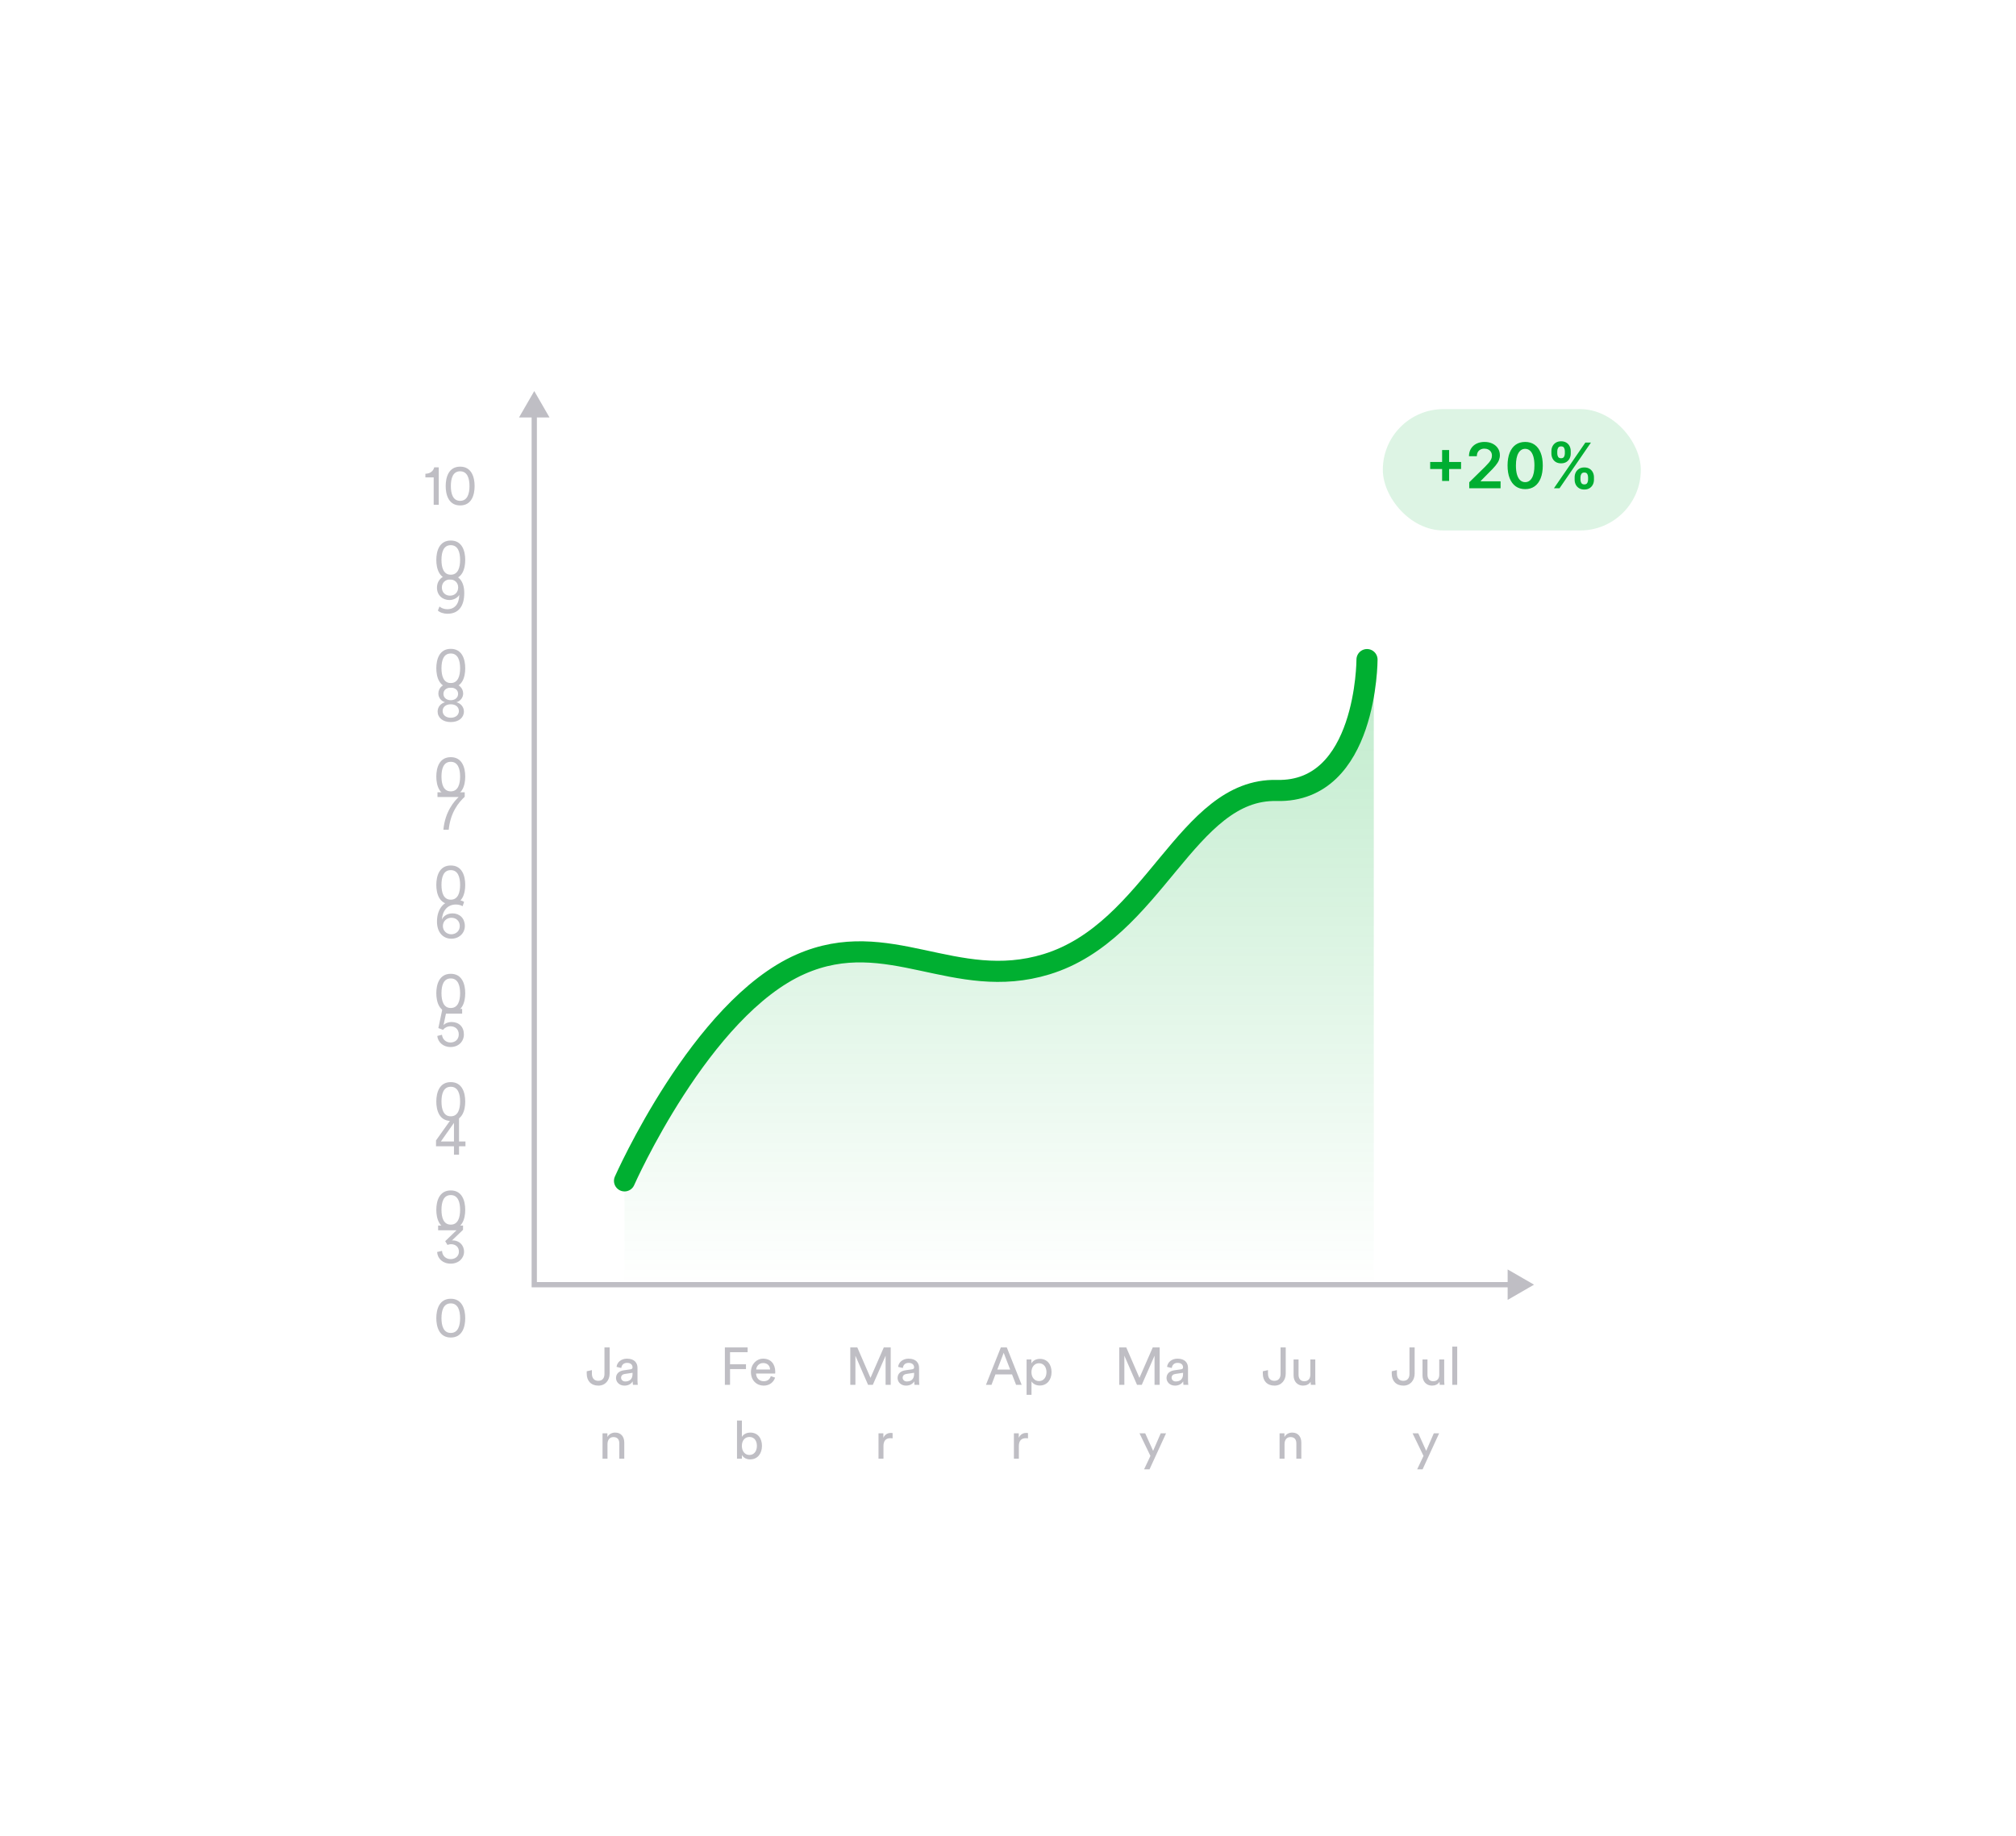 <svg width="382" height="348" viewBox="0 0 382 348" fill="none" xmlns="http://www.w3.org/2000/svg">
<g filter="url(#filter0_d_2_58)">
<rect x="61.039" y="57" width="260" height="224.934" rx="20" fill="white"/>
</g>
<rect x="262.023" y="77.526" width="48.886" height="23" rx="11.5" fill="#20B94B" fill-opacity="0.15"/>
<path d="M273.258 91.139V85.286H274.586V91.139H273.258ZM270.996 88.877V87.549H276.849V88.877H270.996ZM278.398 92.526V91.393L281.404 88.445C281.692 88.155 281.932 87.897 282.123 87.671C282.315 87.446 282.459 87.228 282.555 87.016C282.65 86.805 282.698 86.579 282.698 86.339C282.698 86.066 282.636 85.832 282.512 85.637C282.388 85.44 282.218 85.288 282.001 85.181C281.784 85.073 281.537 85.02 281.261 85.02C280.976 85.02 280.726 85.079 280.512 85.198C280.298 85.313 280.131 85.478 280.013 85.692C279.897 85.907 279.84 86.162 279.84 86.458H278.347C278.347 85.908 278.472 85.43 278.723 85.024C278.974 84.618 279.319 84.304 279.759 84.081C280.202 83.858 280.709 83.747 281.282 83.747C281.862 83.747 282.373 83.856 282.813 84.073C283.252 84.29 283.594 84.587 283.836 84.965C284.081 85.343 284.204 85.774 284.204 86.259C284.204 86.583 284.142 86.902 284.018 87.215C283.894 87.528 283.675 87.874 283.362 88.255C283.052 88.636 282.617 89.097 282.056 89.638L280.563 91.156V91.215H284.335V92.526H278.398ZM288.995 92.691C288.299 92.691 287.701 92.515 287.202 92.163C286.706 91.807 286.324 91.296 286.056 90.628C285.791 89.957 285.659 89.149 285.659 88.204C285.661 87.26 285.795 86.456 286.06 85.794C286.328 85.129 286.71 84.621 287.206 84.271C287.705 83.922 288.302 83.747 288.995 83.747C289.689 83.747 290.285 83.922 290.784 84.271C291.283 84.621 291.665 85.129 291.93 85.794C292.198 86.459 292.332 87.263 292.332 88.204C292.332 89.152 292.198 89.961 291.93 90.632C291.665 91.3 291.283 91.81 290.784 92.163C290.288 92.515 289.692 92.691 288.995 92.691ZM288.995 91.368C289.537 91.368 289.964 91.101 290.277 90.568C290.592 90.033 290.75 89.245 290.75 88.204C290.75 87.516 290.678 86.939 290.535 86.471C290.391 86.002 290.188 85.65 289.926 85.413C289.663 85.174 289.353 85.054 288.995 85.054C288.457 85.054 288.031 85.322 287.718 85.857C287.405 86.39 287.247 87.172 287.245 88.204C287.242 88.895 287.311 89.476 287.452 89.947C287.596 90.418 287.799 90.773 288.061 91.012C288.323 91.249 288.634 91.368 288.995 91.368ZM298.368 90.902V90.446C298.368 90.11 298.438 89.802 298.579 89.52C298.723 89.238 298.932 89.011 299.205 88.839C299.479 88.667 299.81 88.581 300.199 88.581C300.599 88.581 300.935 88.667 301.205 88.839C301.476 89.008 301.68 89.233 301.819 89.515C301.96 89.797 302.03 90.107 302.03 90.446V90.902C302.03 91.238 301.96 91.547 301.819 91.829C301.678 92.111 301.47 92.338 301.197 92.51C300.926 92.681 300.594 92.767 300.199 92.767C299.804 92.767 299.47 92.681 299.197 92.51C298.923 92.338 298.716 92.111 298.575 91.829C298.437 91.547 298.368 91.238 298.368 90.902ZM299.472 90.446V90.902C299.472 91.125 299.525 91.33 299.632 91.516C299.739 91.702 299.928 91.795 300.199 91.795C300.472 91.795 300.66 91.703 300.761 91.52C300.866 91.334 300.918 91.128 300.918 90.902V90.446C300.918 90.22 300.868 90.014 300.77 89.828C300.671 89.639 300.481 89.545 300.199 89.545C299.934 89.545 299.746 89.639 299.636 89.828C299.526 90.014 299.472 90.22 299.472 90.446ZM293.965 85.946V85.489C293.965 85.151 294.037 84.841 294.181 84.559C294.325 84.277 294.533 84.052 294.807 83.882C295.08 83.71 295.412 83.624 295.801 83.624C296.198 83.624 296.532 83.71 296.803 83.882C297.077 84.052 297.282 84.277 297.42 84.559C297.559 84.841 297.628 85.151 297.628 85.489V85.946C297.628 86.284 297.557 86.594 297.416 86.876C297.278 87.156 297.072 87.38 296.799 87.549C296.525 87.718 296.193 87.803 295.801 87.803C295.403 87.803 295.068 87.718 294.794 87.549C294.524 87.38 294.318 87.154 294.177 86.872C294.036 86.59 293.965 86.282 293.965 85.946ZM295.078 85.489V85.946C295.078 86.172 295.13 86.377 295.234 86.564C295.341 86.747 295.53 86.838 295.801 86.838C296.071 86.838 296.257 86.747 296.359 86.564C296.463 86.377 296.515 86.172 296.515 85.946V85.489C296.515 85.264 296.466 85.058 296.367 84.872C296.269 84.683 296.08 84.589 295.801 84.589C295.533 84.589 295.345 84.683 295.238 84.872C295.131 85.061 295.078 85.267 295.078 85.489ZM294.447 92.526L300.402 83.865H301.459L295.505 92.526H294.447Z" fill="#00AE31"/>
<path d="M101.234 74.105L98.348 79.105L104.121 79.105L101.234 74.105ZM101.234 243.447H100.734L100.734 243.947H101.234V243.447ZM290.675 243.447L285.675 240.561V246.334L290.675 243.447ZM100.734 78.605L100.734 243.447H101.734L101.734 78.605L100.734 78.605ZM101.234 243.947H286.175V242.947H101.234V243.947Z" fill="#BFBEC4"/>
<path d="M151.995 182.515C132.913 190.799 118.336 223.42 118.336 223.42V243.02H260.31V124.994C260.31 124.994 260.31 150.133 243.048 149.707C225.787 149.281 219.628 176.298 199.032 182.515C181.466 187.818 168.811 175.216 151.995 182.515Z" fill="url(#paint0_linear_2_58)"/>
<path d="M118.336 223.776C118.336 223.776 132.781 191.037 151.691 182.724C168.355 175.398 180.895 188.046 198.303 182.724C218.713 176.484 224.816 149.369 241.921 149.796C259.027 150.224 259.027 124.994 259.027 124.994" stroke="#00AF31" stroke-width="4" stroke-linecap="round"/>
<path d="M111.176 260.318C111.176 261.678 111.996 262.578 113.386 262.578C114.706 262.578 115.516 261.548 115.516 260.308V255.338H114.536V260.378C114.536 261.198 114.096 261.668 113.376 261.668C112.666 261.668 112.156 261.248 112.156 260.308V259.638L111.176 259.858V260.318ZM116.726 261.138C116.726 261.898 117.356 262.578 118.336 262.578C119.196 262.578 119.676 262.118 119.886 261.778C119.886 262.128 119.916 262.308 119.936 262.428H120.856C120.836 262.308 120.796 262.058 120.796 261.638V259.228C120.796 258.288 120.236 257.468 118.796 257.468C117.756 257.468 116.926 258.108 116.826 259.028L117.726 259.238C117.786 258.678 118.156 258.268 118.816 258.268C119.546 258.268 119.856 258.658 119.856 259.128C119.856 259.298 119.776 259.448 119.486 259.488L118.186 259.678C117.356 259.798 116.726 260.278 116.726 261.138ZM118.466 261.788C117.986 261.788 117.686 261.448 117.686 261.088C117.686 260.658 117.986 260.428 118.386 260.368L119.856 260.148V260.368C119.856 261.418 119.236 261.788 118.466 261.788ZM115.11 273.648C115.11 272.918 115.49 272.328 116.23 272.328C117.07 272.328 117.35 272.868 117.35 273.538V276.428H118.29V273.378C118.29 272.308 117.72 271.478 116.57 271.478C116.01 271.478 115.44 271.708 115.09 272.308V271.618H114.17V276.428H115.11V273.648Z" fill="#BFBEC4"/>
<path d="M138.331 262.428V259.448H141.351V258.528H138.331V256.248H141.661V255.338H137.351V262.428H138.331ZM143.29 259.528C143.33 258.908 143.81 258.298 144.6 258.298C145.45 258.298 145.9 258.838 145.92 259.528H143.29ZM146.06 260.778C145.88 261.318 145.49 261.748 144.71 261.748C143.9 261.748 143.28 261.148 143.26 260.288H146.88C146.89 260.228 146.9 260.108 146.9 259.988C146.9 258.488 146.07 257.468 144.59 257.468C143.38 257.468 142.29 258.498 142.29 260.008C142.29 261.638 143.42 262.578 144.71 262.578C145.83 262.578 146.6 261.908 146.87 261.058L146.06 260.778ZM140.581 276.428V275.728C140.881 276.248 141.431 276.558 142.141 276.558C143.571 276.558 144.381 275.428 144.381 273.998C144.381 272.598 143.631 271.478 142.171 271.478C141.371 271.478 140.811 271.868 140.581 272.298V269.188H139.651V276.428H140.581ZM143.421 273.998C143.421 275.038 142.861 275.718 142.001 275.718C141.171 275.718 140.571 275.038 140.571 273.998C140.571 272.958 141.171 272.308 142.001 272.308C142.871 272.308 143.421 272.958 143.421 273.998Z" fill="#BFBEC4"/>
<path d="M168.776 262.428V255.338H167.466L164.946 261.108L162.446 255.338H161.116V262.428H162.086V256.908L164.486 262.428H165.386L167.806 256.908V262.428H168.776ZM170.079 261.138C170.079 261.898 170.709 262.578 171.689 262.578C172.549 262.578 173.029 262.118 173.239 261.778C173.239 262.128 173.269 262.308 173.289 262.428H174.209C174.189 262.308 174.149 262.058 174.149 261.638V259.228C174.149 258.288 173.589 257.468 172.149 257.468C171.109 257.468 170.279 258.108 170.179 259.028L171.079 259.238C171.139 258.678 171.509 258.268 172.169 258.268C172.899 258.268 173.209 258.658 173.209 259.128C173.209 259.298 173.129 259.448 172.839 259.488L171.539 259.678C170.709 259.798 170.079 260.278 170.079 261.138ZM171.819 261.788C171.339 261.788 171.039 261.448 171.039 261.088C171.039 260.658 171.339 260.428 171.739 260.368L173.209 260.148V260.368C173.209 261.418 172.589 261.788 171.819 261.788ZM169.133 271.568C169.083 271.558 168.953 271.538 168.823 271.538C168.333 271.538 167.733 271.718 167.383 272.458V271.618H166.463V276.428H167.403V274.018C167.403 272.958 167.933 272.538 168.723 272.538C168.853 272.538 168.993 272.548 169.133 272.568V271.568Z" fill="#BFBEC4"/>
<path d="M192.533 262.428H193.593L190.773 255.338H189.643L186.823 262.428H187.873L188.623 260.448H191.763L192.533 262.428ZM190.183 256.358L191.413 259.538H188.973L190.183 256.358ZM195.452 264.328V261.778C195.712 262.208 196.272 262.558 197.012 262.558C198.422 262.558 199.252 261.448 199.252 260.018C199.252 258.618 198.482 257.508 197.042 257.508C196.262 257.508 195.692 257.888 195.432 258.368V257.618H194.522V264.328H195.452ZM198.292 260.018C198.292 261.008 197.742 261.718 196.872 261.718C196.012 261.718 195.442 261.008 195.442 260.018C195.442 259.058 196.012 258.338 196.872 258.338C197.752 258.338 198.292 259.058 198.292 260.018ZM194.79 271.568C194.74 271.558 194.61 271.538 194.48 271.538C193.99 271.538 193.39 271.718 193.04 272.458V271.618H192.12V276.428H193.06V274.018C193.06 272.958 193.59 272.538 194.38 272.538C194.51 272.538 194.65 272.548 194.79 272.568V271.568Z" fill="#BFBEC4"/>
<path d="M219.738 262.428V255.338H218.428L215.908 261.108L213.408 255.338H212.078V262.428H213.048V256.908L215.448 262.428H216.348L218.768 256.908V262.428H219.738ZM221.04 261.138C221.04 261.898 221.67 262.578 222.65 262.578C223.51 262.578 223.99 262.118 224.2 261.778C224.2 262.128 224.23 262.308 224.25 262.428H225.17C225.15 262.308 225.11 262.058 225.11 261.638V259.228C225.11 258.288 224.55 257.468 223.11 257.468C222.07 257.468 221.24 258.108 221.14 259.028L222.04 259.238C222.1 258.678 222.47 258.268 223.13 258.268C223.86 258.268 224.17 258.658 224.17 259.128C224.17 259.298 224.09 259.448 223.8 259.488L222.5 259.678C221.67 259.798 221.04 260.278 221.04 261.138ZM222.78 261.788C222.3 261.788 222 261.448 222 261.088C222 260.658 222.3 260.428 222.7 260.368L224.17 260.148V260.368C224.17 261.418 223.55 261.788 222.78 261.788ZM217.818 278.438L220.948 271.618H219.938L218.498 274.938L216.998 271.618H215.918L217.988 275.898L216.788 278.438H217.818Z" fill="#BFBEC4"/>
<path d="M239.284 260.318C239.284 261.678 240.104 262.578 241.494 262.578C242.814 262.578 243.624 261.548 243.624 260.308V255.338H242.644V260.378C242.644 261.198 242.204 261.668 241.484 261.668C240.774 261.668 240.264 261.248 240.264 260.308V259.638L239.284 259.858V260.318ZM248.335 261.848C248.335 262.048 248.355 262.318 248.375 262.428H249.275C249.255 262.258 249.225 261.918 249.225 261.538V257.618H248.285V260.518C248.285 261.248 247.905 261.748 247.145 261.748C246.355 261.748 246.055 261.168 246.055 260.508V257.618H245.115V260.648C245.115 261.738 245.795 262.578 246.915 262.578C247.475 262.578 248.075 262.348 248.335 261.848ZM243.399 273.648C243.399 272.918 243.779 272.328 244.519 272.328C245.359 272.328 245.639 272.868 245.639 273.538V276.428H246.579V273.378C246.579 272.308 246.009 271.478 244.859 271.478C244.299 271.478 243.729 271.708 243.379 272.308V271.618H242.459V276.428H243.399V273.648Z" fill="#BFBEC4"/>
<path d="M263.714 260.318C263.714 261.678 264.534 262.578 265.924 262.578C267.244 262.578 268.054 261.548 268.054 260.308V255.338H267.074V260.378C267.074 261.198 266.634 261.668 265.914 261.668C265.204 261.668 264.694 261.248 264.694 260.308V259.638L263.714 259.858V260.318ZM272.764 261.848C272.764 262.048 272.784 262.318 272.804 262.428H273.704C273.684 262.258 273.654 261.918 273.654 261.538V257.618H272.714V260.518C272.714 261.248 272.334 261.748 271.574 261.748C270.784 261.748 270.484 261.168 270.484 260.508V257.618H269.544V260.648C269.544 261.738 270.224 262.578 271.344 262.578C271.904 262.578 272.504 262.348 272.764 261.848ZM276.12 262.428V255.188H275.18V262.428H276.12ZM269.562 278.438L272.692 271.618H271.682L270.242 274.938L268.742 271.618H267.662L269.732 275.898L268.532 278.438H269.562Z" fill="#BFBEC4"/>
<path d="M87.029 112.738C86.979 114.518 86.129 115.448 84.749 115.448C84.159 115.448 83.569 115.218 83.279 114.928L82.969 115.698C83.329 116.068 84.079 116.308 84.769 116.308C86.829 116.308 87.969 114.968 87.969 112.358C87.969 110.138 86.879 108.958 85.309 108.958C83.849 108.968 82.799 109.948 82.799 111.368C82.799 112.838 83.899 113.708 85.169 113.708C85.969 113.708 86.699 113.278 87.029 112.738ZM86.819 111.308C86.819 112.258 86.159 112.878 85.279 112.878C84.409 112.878 83.729 112.288 83.729 111.328C83.729 110.398 84.409 109.808 85.269 109.808C86.129 109.808 86.809 110.388 86.819 111.308ZM82.674 126.638C82.674 128.288 83.234 130.308 85.414 130.308C87.604 130.308 88.154 128.298 88.154 126.638C88.154 124.958 87.584 122.958 85.414 122.958C83.244 122.958 82.674 124.958 82.674 126.638ZM87.184 126.638C87.184 128.058 86.804 129.438 85.414 129.438C84.024 129.438 83.654 128.058 83.654 126.638C83.654 125.208 84.014 123.838 85.414 123.838C86.804 123.838 87.184 125.218 87.184 126.638Z" fill="#BFBEC4"/>
<path d="M83.136 95.651V88.561H82.276C82.126 89.261 81.506 89.761 80.606 89.781V90.471H82.176V95.651H83.136ZM84.451 92.111C84.451 93.761 85.011 95.781 87.191 95.781C89.381 95.781 89.931 93.771 89.931 92.111C89.931 90.431 89.361 88.431 87.191 88.431C85.021 88.431 84.451 90.431 84.451 92.111ZM88.961 92.111C88.961 93.531 88.581 94.911 87.191 94.911C85.801 94.911 85.431 93.531 85.431 92.111C85.431 90.681 85.791 89.311 87.191 89.311C88.581 89.311 88.961 90.691 88.961 92.111ZM82.674 106.111C82.674 107.761 83.234 109.781 85.413 109.781C87.603 109.781 88.153 107.771 88.153 106.111C88.153 104.431 87.584 102.431 85.413 102.431C83.243 102.431 82.674 104.431 82.674 106.111ZM87.183 106.111C87.183 107.531 86.803 108.911 85.413 108.911C84.023 108.911 83.653 107.531 83.653 106.111C83.653 104.681 84.013 103.311 85.413 103.311C86.803 103.311 87.183 104.691 87.183 106.111Z" fill="#BFBEC4"/>
<path d="M85.413 133.464C86.423 133.464 86.953 134.044 86.953 134.744C86.953 135.434 86.393 136.014 85.413 136.014C84.433 136.014 83.873 135.434 83.873 134.744C83.873 134.044 84.403 133.464 85.413 133.464ZM85.413 136.834C86.943 136.834 87.903 135.984 87.903 134.834C87.903 134.004 87.343 133.304 86.493 133.074C87.273 132.844 87.763 132.154 87.763 131.424C87.763 130.304 86.813 129.484 85.413 129.484C84.013 129.484 83.063 130.304 83.063 131.424C83.063 132.154 83.553 132.844 84.323 133.074C83.483 133.304 82.923 134.004 82.923 134.834C82.923 135.984 83.883 136.834 85.413 136.834ZM85.413 132.694C84.563 132.684 84.023 132.174 84.023 131.484C84.023 130.824 84.533 130.314 85.413 130.314C86.293 130.314 86.803 130.824 86.803 131.484C86.803 132.174 86.273 132.684 85.413 132.694ZM82.674 147.164C82.674 148.814 83.234 150.834 85.414 150.834C87.604 150.834 88.154 148.824 88.154 147.164C88.154 145.484 87.584 143.484 85.414 143.484C83.244 143.484 82.674 145.484 82.674 147.164ZM87.184 147.164C87.184 148.584 86.804 149.964 85.414 149.964C84.024 149.964 83.654 148.584 83.654 147.164C83.654 145.734 84.014 144.364 85.414 144.364C86.804 144.364 87.184 145.744 87.184 147.164Z" fill="#BFBEC4"/>
<path d="M88.056 150.14H82.896V151.04H86.906C86.126 151.78 84.336 153.74 84.016 157.23H85.026C85.346 153.96 86.906 152.05 88.056 150.99V150.14ZM82.674 167.69C82.674 169.34 83.234 171.36 85.414 171.36C87.604 171.36 88.154 169.35 88.154 167.69C88.154 166.01 87.584 164.01 85.414 164.01C83.244 164.01 82.674 166.01 82.674 167.69ZM87.184 167.69C87.184 169.11 86.804 170.49 85.414 170.49C84.024 170.49 83.654 169.11 83.654 167.69C83.654 166.26 84.014 164.89 85.414 164.89C86.804 164.89 87.184 166.27 87.184 167.69Z" fill="#BFBEC4"/>
<path d="M83.73 174.267C83.84 172.637 84.75 171.407 86.39 171.407C86.92 171.407 87.35 171.557 87.66 171.727L87.94 170.907C87.62 170.697 87.1 170.537 86.44 170.537C84.4 170.537 82.8 171.947 82.8 174.637C82.8 176.707 83.97 177.887 85.52 177.887C86.94 177.887 88.08 176.887 88.08 175.467C88.08 174.047 87.11 173.087 85.76 173.087C84.74 173.087 84.01 173.597 83.73 174.267ZM83.92 175.487C83.92 174.567 84.64 173.917 85.53 173.917C86.42 173.917 87.12 174.517 87.12 175.487C87.12 176.427 86.39 177.047 85.51 177.047C84.66 177.047 83.92 176.417 83.92 175.487ZM82.674 188.217C82.674 189.867 83.234 191.887 85.414 191.887C87.604 191.887 88.154 189.877 88.154 188.217C88.154 186.537 87.584 184.537 85.414 184.537C83.244 184.537 82.674 186.537 82.674 188.217ZM87.184 188.217C87.184 189.637 86.804 191.017 85.414 191.017C84.024 191.017 83.654 189.637 83.654 188.217C83.654 186.787 84.014 185.417 85.414 185.417C86.804 185.417 87.184 186.797 87.184 188.217Z" fill="#BFBEC4"/>
<path d="M82.86 196.313C82.96 197.453 83.94 198.413 85.36 198.413C86.93 198.413 87.9 197.333 87.9 196.023C87.9 194.573 86.96 193.673 85.55 193.673C85.03 193.673 84.39 193.863 84.04 194.263L84.5 192.093H87.57V191.193H83.83L83.06 194.823L83.95 195.153C84.26 194.753 84.76 194.483 85.36 194.483C86.26 194.483 86.93 195.053 86.93 196.033C86.93 196.923 86.29 197.553 85.36 197.553C84.44 197.553 83.83 196.903 83.75 196.093L82.86 196.313ZM82.674 208.743C82.674 210.393 83.234 212.413 85.414 212.413C87.604 212.413 88.154 210.403 88.154 208.743C88.154 207.063 87.584 205.063 85.414 205.063C83.244 205.063 82.674 207.063 82.674 208.743ZM87.184 208.743C87.184 210.163 86.804 211.543 85.414 211.543C84.024 211.543 83.654 210.163 83.654 208.743C83.654 207.313 84.014 205.943 85.414 205.943C86.804 205.943 87.184 207.323 87.184 208.743Z" fill="#BFBEC4"/>
<path d="M82.619 217.219H86.019V218.809H86.979V217.219H88.199V216.309H86.979V211.719H85.739L82.619 216.109V217.219ZM86.019 216.309H83.539L86.019 212.789V216.309ZM82.674 229.269C82.674 230.919 83.234 232.939 85.414 232.939C87.604 232.939 88.154 230.929 88.154 229.269C88.154 227.589 87.584 225.589 85.414 225.589C83.244 225.589 82.674 227.589 82.674 229.269ZM87.184 229.269C87.184 230.689 86.804 232.069 85.414 232.069C84.024 232.069 83.654 230.689 83.654 229.269C83.654 227.839 84.014 226.469 85.414 226.469C86.804 226.469 87.184 227.849 87.184 229.269Z" fill="#BFBEC4"/>
<path d="M85.838 235.055C85.788 235.055 85.678 235.065 85.608 235.095L87.738 233.055V232.245H83.018V233.145H86.498L84.358 235.205L84.788 235.915C84.978 235.835 85.228 235.775 85.448 235.775C86.318 235.775 86.958 236.295 86.958 237.185C86.958 238.015 86.318 238.605 85.388 238.605C84.498 238.605 83.798 237.985 83.758 237.045L82.828 237.255C82.908 238.495 83.878 239.465 85.398 239.465C86.918 239.465 87.928 238.435 87.928 237.205C87.928 235.895 86.958 235.085 85.838 235.055ZM82.674 249.795C82.674 251.445 83.234 253.465 85.414 253.465C87.604 253.465 88.154 251.455 88.154 249.795C88.154 248.115 87.584 246.115 85.414 246.115C83.244 246.115 82.674 248.115 82.674 249.795ZM87.184 249.795C87.184 251.215 86.804 252.595 85.414 252.595C84.024 252.595 83.654 251.215 83.654 249.795C83.654 248.365 84.014 246.995 85.414 246.995C86.804 246.995 87.184 248.375 87.184 249.795Z" fill="#BFBEC4"/>
<defs>
<filter id="filter0_d_2_58" x="0.409" y="0.87" width="381.26" height="346.194" filterUnits="userSpaceOnUse" color-interpolation-filters="sRGB">
<feFlood flood-opacity="0" result="BackgroundImageFix"/>
<feColorMatrix in="SourceAlpha" type="matrix" values="0 0 0 0 0 0 0 0 0 0 0 0 0 0 0 0 0 0 127 0" result="hardAlpha"/>
<feOffset dy="4.5"/>
<feGaussianBlur stdDeviation="30.315"/>
<feComposite in2="hardAlpha" operator="out"/>
<feColorMatrix type="matrix" values="0 0 0 0 0 0 0 0 0 0 0 0 0 0 0 0 0 0 0.15 0"/>
<feBlend mode="normal" in2="BackgroundImageFix" result="effect1_dropShadow_2_58"/>
<feBlend mode="normal" in="SourceGraphic" in2="effect1_dropShadow_2_58" result="shape"/>
</filter>
<linearGradient id="paint0_linear_2_58" x1="189.323" y1="124.994" x2="189.323" y2="243.446" gradientUnits="userSpaceOnUse">
<stop stop-color="#00AF31" stop-opacity="0.25"/>
<stop offset="1" stop-color="#00AF31" stop-opacity="0"/>
</linearGradient>
</defs>
</svg>
